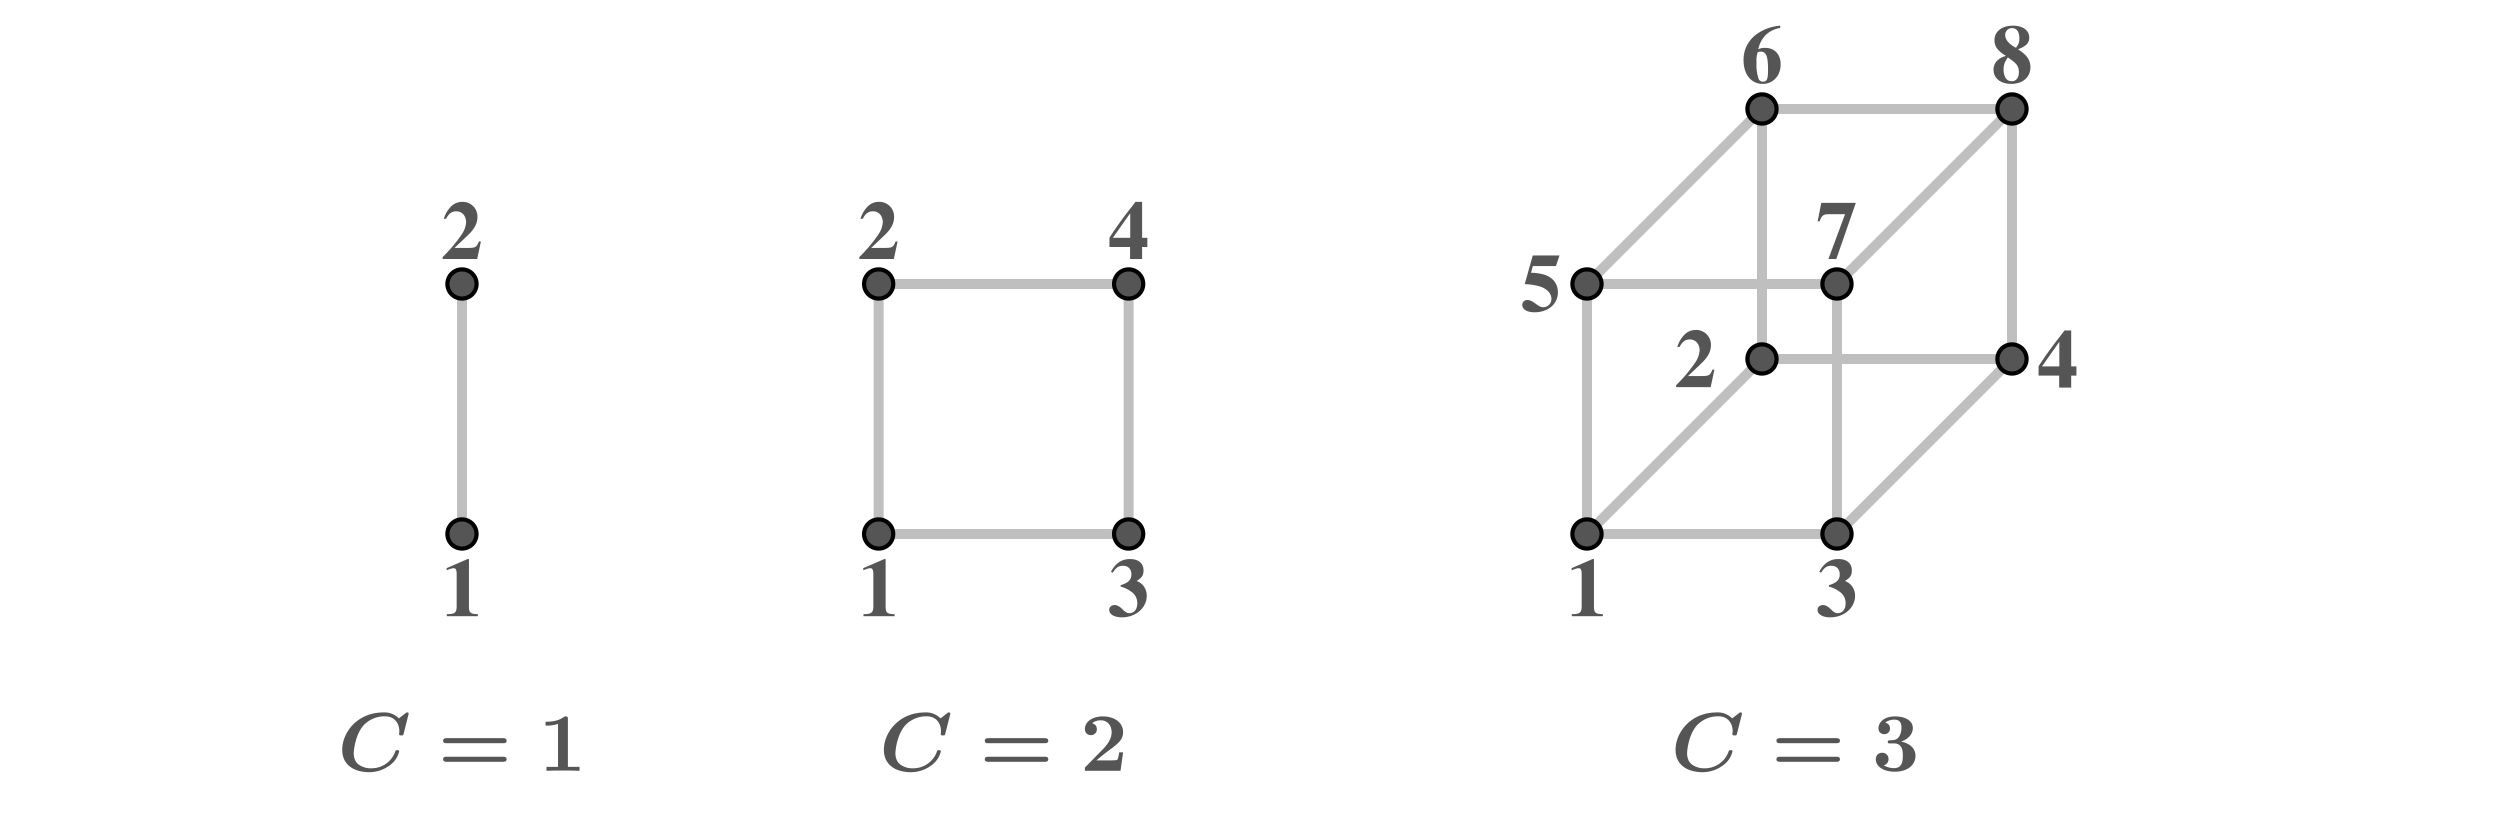 <?xml version="1.0" encoding="utf-8"?>
<svg xmlns="http://www.w3.org/2000/svg" xmlns:xlink="http://www.w3.org/1999/xlink" viewBox="30 530 300 100">
  
    <style> use { fill:#555 } </style>

  <symbol id="a">
    <path d="M.127.557h.278l.043.127H.126L.029.339a.734.734 0 0 0 .18-.027C.298.284.351.227.351.161c0-.056-.044-.1-.1-.1-.023 0-.05.012-.09.042C.118.135.088.148.062.148.026.148 0 .123 0 .088 0 .035.058 0 .147 0c.165 0 .282.1.282.241 0 .104-.064.184-.173.215a.633.633 0 0 1-.151.02l.022.081z"/>
  </symbol>
  <symbol id="Y">
    <path d="M.252.688 0 .579V.553a.114.114 0 0 1 .02.008c.027.01.052.017.065.017C.11.578.121.556.121.509V.124c0-.082-.02-.099-.119-.1V0h.375v.024C.286.026.269.041.269.118v.57H.252z"/>
  </symbol>
  <symbol id="Z">
    <path d="M.488.326v-.23C.488.047.471.033.398.025V0h.34v.025C.666.034.65.047.65.096V.58c0 .05.02.066.088.071v.025h-.34V.651C.468.646.488.63.488.58V.373H.247V.58c0 .05.02.066.09.071v.025H0V.651C.067.645.085.63.085.58V.096C.085.047.07.034 0 .025V0h.337v.025C.264.033.247.047.247.096v.23h.241z"/>
  </symbol>
  <path stroke-width="1.2" stroke-linecap="round" stroke-linejoin="round" fill="none" stroke="#bfbfbf" d="M85.438 594.077v-30"/>
  <path d="M87.438 594.077a2 2 0 1 0-4 0 2 2 0 0 0 4 0z"/>
  <use xlink:href="#Y" transform="matrix(9.963 0 0 -9.963 83.595 603.941)"/>
  <path stroke-width="3" stroke-linecap="round" stroke-linejoin="round" fill="none" stroke="#555" d="M85.438 594.077h0"/>
  <path d="M87.438 564.077a2 2 0 1 0-4 0 2 2 0 0 0 4 0z"/>
  <symbol id="as">
    <path d="M.461.211H.437C.408.139.396.133.294.133H.143l.162.154c.079.075.114.142.114.218a.177.177 0 0 1-.185.183.185.185 0 0 1-.133-.056.355.355 0 0 1-.087-.148h.028c.031.062.068.09.122.09A.11.11 0 0 0 .263.519a.156.156 0 0 0 .02-.072.29.29 0 0 0-.051-.148A1.806 1.806 0 0 0 0 .023V0h.416l.045.211z"/>
  </symbol>
  <use xlink:href="#as" transform="matrix(9.963 0 0 -9.963 83.117 561.077)"/>
  <path stroke-width="3" stroke-linecap="round" stroke-linejoin="round" fill="none" stroke="#555" d="M85.438 564.077h0"/>
  <symbol id="at">
    <path d="M.797.69C.798.695.8.7.8.706.8.72.786.72.775.72L.682.648A.241.241 0 0 1 .499.72C.177.72 0 .475 0 .27 0 .081.151 0 .326 0a.41.41 0 0 1 .245.082.285.285 0 0 1 .115.169c0 .014-.014.014-.023.014C.644.265.643.263.638.246A.303.303 0 0 0 .353.047a.249.249 0 0 0-.156.046C.143.134.139.202.139.229c0 .029.016.216.115.332a.346.346 0 0 0 .261.112c.122 0 .173-.092.173-.18L.685.458c0-.015.013-.015.027-.015.022 0 .023.001.028.022L.797.69z"/>
  </symbol>
  <use xlink:href="#at" transform="matrix(9.963 0 0 -9.963 71.066 622.664)"/>
  <symbol id="au">
    <path d="M.724.224c.012 0 .041 0 .041.03 0 .031-.031.031-.046.031H.046C.031.285 0 .285 0 .254c0-.03.029-.03.041-.03h.683M.719 0c.015 0 .046 0 .046.031 0 .03-.029.03-.041.03H.041C.029.061 0 .061 0 .031 0 0 .031 0 .046 0h.673z"/>
  </symbol>
  <symbol id="av">
    <path d="M.269.623c0 .022 0 .032-.026.032-.011 0-.013 0-.022-.007C.144.591.041.591.02.591H0V.544h.02c.016 0 .071.001.13.02V.047H.011V0c.044.003.15.003.199.003.049 0 .155 0 .199-.003v.047h-.14v.576z"/>
  </symbol>
  <use xlink:href="#au" transform="matrix(9.963 0 0 -9.963 83.173 621.418)"/>
  <use xlink:href="#av" transform="matrix(9.963 0 0 -9.963 95.467 622.494)"/>
  <path stroke-width="1.2" stroke-linecap="round" stroke-linejoin="round" fill="none" stroke="#bfbfbf" d="M135.438 594.077v-30M165.438 594.077v-30M135.438 594.077h30M135.438 564.077h30"/>
  <path d="M137.438 594.077a2 2 0 1 0-4 0 2 2 0 0 0 4 0z"/>
  <use xlink:href="#Y" transform="matrix(9.963 0 0 -9.963 133.595 603.941)"/>
  <path stroke-width="3" stroke-linecap="round" stroke-linejoin="round" fill="none" stroke="#555" d="M135.438 594.077h0"/>
  <path d="M137.438 564.077a2 2 0 1 0-4 0 2 2 0 0 0 4 0z"/>
  <use xlink:href="#as" transform="matrix(9.963 0 0 -9.963 133.117 561.077)"/>
  <path stroke-width="3" stroke-linecap="round" stroke-linejoin="round" fill="none" stroke="#555" d="M135.438 564.077h0"/>
  <path d="M167.438 594.077a2 2 0 1 0-4 0 2 2 0 0 0 4 0z"/>
  <symbol id="aw">
    <path d="M.042.537C.08.598.113.621.165.621c.063 0 .102-.04.102-.103C.267.452.232.417.137.387V.37A.368.368 0 0 0 .289.29.167.167 0 0 0 .338.168C.338.096.3.05.24.05.216.05.197.061.164.093.125.132.095.148.065.148.027.148 0 .124 0 .09 0 .036.061 0 .153 0 .32 0 .452.114.452.26a.192.192 0 0 1-.044.124.192.192 0 0 1-.078.054c.064.039.083.068.083.127C.413.651.352.702.25.702.151.702.076.652.021.549L.042.537z"/>
  </symbol>
  <use xlink:href="#aw" transform="matrix(9.963 0 0 -9.963 163.107 604.08)"/>
  <path stroke-width="3" stroke-linecap="round" stroke-linejoin="round" fill="none" stroke="#555" d="M165.438 594.077h0"/>
  <path d="M167.438 564.077a2 2 0 1 0-4 0 2 2 0 0 0 4 0z"/>
  <symbol id="ax">
    <path d="M.393.255v.433h-.08L.254.611A4.633 4.633 0 0 1 0 .257V.144h.248V0h.145v.144h.063v.111H.393m-.143 0H.041L.25.552V.255z"/>
  </symbol>
  <use xlink:href="#ax" transform="matrix(9.963 0 0 -9.963 163.137 561.077)"/>
  <path stroke-width="3" stroke-linecap="round" stroke-linejoin="round" fill="none" stroke="#555" d="M165.438 564.077h0"/>
  <use xlink:href="#at" transform="matrix(9.963 0 0 -9.963 136.066 622.664)"/>
  <symbol id="ay">
    <path d="M.46.222H.413C.41.202.401.138.387.131.376.125.301.125.285.125H.138C.185.164.237.207.282.24.396.324.46.371.46.466.46.581.356.655.215.655.094.655 0 .593 0 .503 0 .444.048.429.072.429c.032 0 .072.022.072.072 0 .052-.042.068-.057.072A.163.163 0 0 0 .19.608C.276.608.322.54.322.465.322.396.284.328.214.257L.013.052C0 .04 0 .038 0 .018V0h.429L.46.222z"/>
  </symbol>
  <use xlink:href="#au" transform="matrix(9.963 0 0 -9.963 148.173 621.418)"/>
  <use xlink:href="#ay" transform="matrix(9.963 0 0 -9.963 160.188 622.494)"/>
  <path stroke-width="1.2" stroke-linecap="round" stroke-linejoin="round" fill="none" stroke="#bfbfbf" d="M220.438 594.077h30M220.438 594.077l21-21M250.438 594.077l21-21M241.438 573.077h30M220.438 594.077v-30M250.438 594.077v-30M241.438 573.077v-30M271.438 573.077v-30M220.438 564.077h30M220.438 564.077l21-21M250.438 564.077l21-21M241.438 543.077h30"/>
  <path d="M222.438 594.077a2 2 0 1 0-4 0 2 2 0 0 0 4 0z"/>
  <use xlink:href="#Y" transform="matrix(9.963 0 0 -9.963 218.595 603.941)"/>
  <path stroke-width="3" stroke-linecap="round" stroke-linejoin="round" fill="none" stroke="#555" d="M220.438 594.077h0"/>
  <path d="M252.438 594.077a2 2 0 1 0-4 0 2 2 0 0 0 4 0z"/>
  <use xlink:href="#aw" transform="matrix(9.963 0 0 -9.963 248.107 604.08)"/>
  <path stroke-width="3" stroke-linecap="round" stroke-linejoin="round" fill="none" stroke="#555" d="M250.438 594.077h0"/>
  <path d="M243.438 573.077a2 2 0 1 0-4 0 2 2 0 0 0 4 0z"/>
  <use xlink:href="#as" transform="matrix(9.963 0 0 -9.963 231.136 576.452)"/>
  <path stroke-width="3" stroke-linecap="round" stroke-linejoin="round" fill="none" stroke="#555" d="M241.438 573.077h0"/>
  <path d="M273.438 573.077a2 2 0 1 0-4 0 2 2 0 0 0 4 0z"/>
  <use xlink:href="#ax" transform="matrix(9.963 0 0 -9.963 274.628 576.51)"/>
  <path stroke-width="3" stroke-linecap="round" stroke-linejoin="round" fill="none" stroke="#555" d="M271.438 573.077h0"/>
  <path d="M222.438 564.077a2 2 0 1 0-4 0 2 2 0 0 0 4 0z"/>
  <use xlink:href="#a" transform="matrix(9.963 0 0 -9.963 212.675 567.474)"/>
  <path stroke-width="3" stroke-linecap="round" stroke-linejoin="round" fill="none" stroke="#555" d="M220.438 564.077h0"/>
  <path d="M252.438 564.077a2 2 0 1 0-4 0 2 2 0 0 0 4 0z"/>
  <symbol id="az">
    <path d="M.46.676H.044L0 .454h.025c.019.064.043.085.098.085H.33L.13 0h.095L.46.676z"/>
  </symbol>
  <use xlink:href="#az" transform="matrix(9.963 0 0 -9.963 248.117 561.077)"/>
  <path stroke-width="3" stroke-linecap="round" stroke-linejoin="round" fill="none" stroke="#555" d="M250.438 564.077h0"/>
  <path d="M243.438 543.077a2 2 0 1 0-4 0 2 2 0 0 0 4 0z"/>
  <symbol id="aA">
    <path d="M.442.701A.553.553 0 0 1 .171.608.377.377 0 0 1 0 .286C0 .113.092 0 .232 0c.124 0 .215.099.215.235C.447.356.374.434.26.434A.189.189 0 0 1 .176.417c.037.147.12.228.266.258v.026M.205.389c.067 0 .09-.055.09-.214C.295.057.283.027.234.027a.054.054 0 0 0-.051.029.52.52 0 0 0-.027.199.36.36 0 0 0 .013.124c.008.006.022.01.036.01z"/>
  </symbol>
  <use xlink:href="#aA" transform="matrix(9.963 0 0 -9.963 239.226 540.067)"/>
  <path stroke-width="3" stroke-linecap="round" stroke-linejoin="round" fill="none" stroke="#555" d="M241.438 543.077h0"/>
  <path d="M273.438 543.077a2 2 0 1 0-4 0 2 2 0 0 0 4 0z"/>
  <symbol id="aB">
    <path d="M.15.337A.24.24 0 0 1 .044.28.148.148 0 0 1 0 .17C0 .068.085 0 .212 0c.139 0 .232.08.232.2 0 .087-.043.149-.15.217C.39.451.43.492.43.556.43.645.354.701.235.701.1.701.011.631.011.526c0-.075.04-.13.139-.189m.12.098C.186.478.14.533.14.589c0 .047.036.083.083.083.056 0 .088-.045.088-.123C.311.502.303.479.27.435M.172.319C.281.246.305.214.305.14.305.073.272.032.218.032.157.032.121.085.121.174c0 .055.011.086.051.145z"/>
  </symbol>
  <use xlink:href="#aB" transform="matrix(9.963 0 0 -9.963 269.226 540.067)"/>
  <path stroke-width="3" stroke-linecap="round" stroke-linejoin="round" fill="none" stroke="#555" d="M271.438 543.077h0"/>
  <use xlink:href="#at" transform="matrix(9.963 0 0 -9.963 231.066 622.664)"/>
  <symbol id="aC">
    <path d="M.304.363c.069.021.142.078.142.164C.446.604.37.666.229.666.11.666.032.602.032.522c0-.043.031-.07.069-.07.045 0 .07.032.07.069 0 .058-.054.069-.058.07a.18.18 0 0 0 .11.036C.306.627.309.563.309.53.309.517.308.386.204.38.163.378.161.377.156.376.146.375.144.365.144.359c0-.018.01-.018.028-.018h.044C.325.341.325.243.325.192c0-.047 0-.149-.104-.149a.242.242 0 0 0-.126.034.074.074 0 0 1 .058.075.073.073 0 0 1-.076.076C.035.228 0 .201 0 .15 0 .06.097 0 .226 0c.179 0 .252.1.252.191 0 .055-.029.141-.174.172z"/>
  </symbol>
  <use xlink:href="#au" transform="matrix(9.963 0 0 -9.963 243.173 621.418)"/>
  <use xlink:href="#aC" transform="matrix(9.963 0 0 -9.963 255.098 622.604)"/>
</svg>
